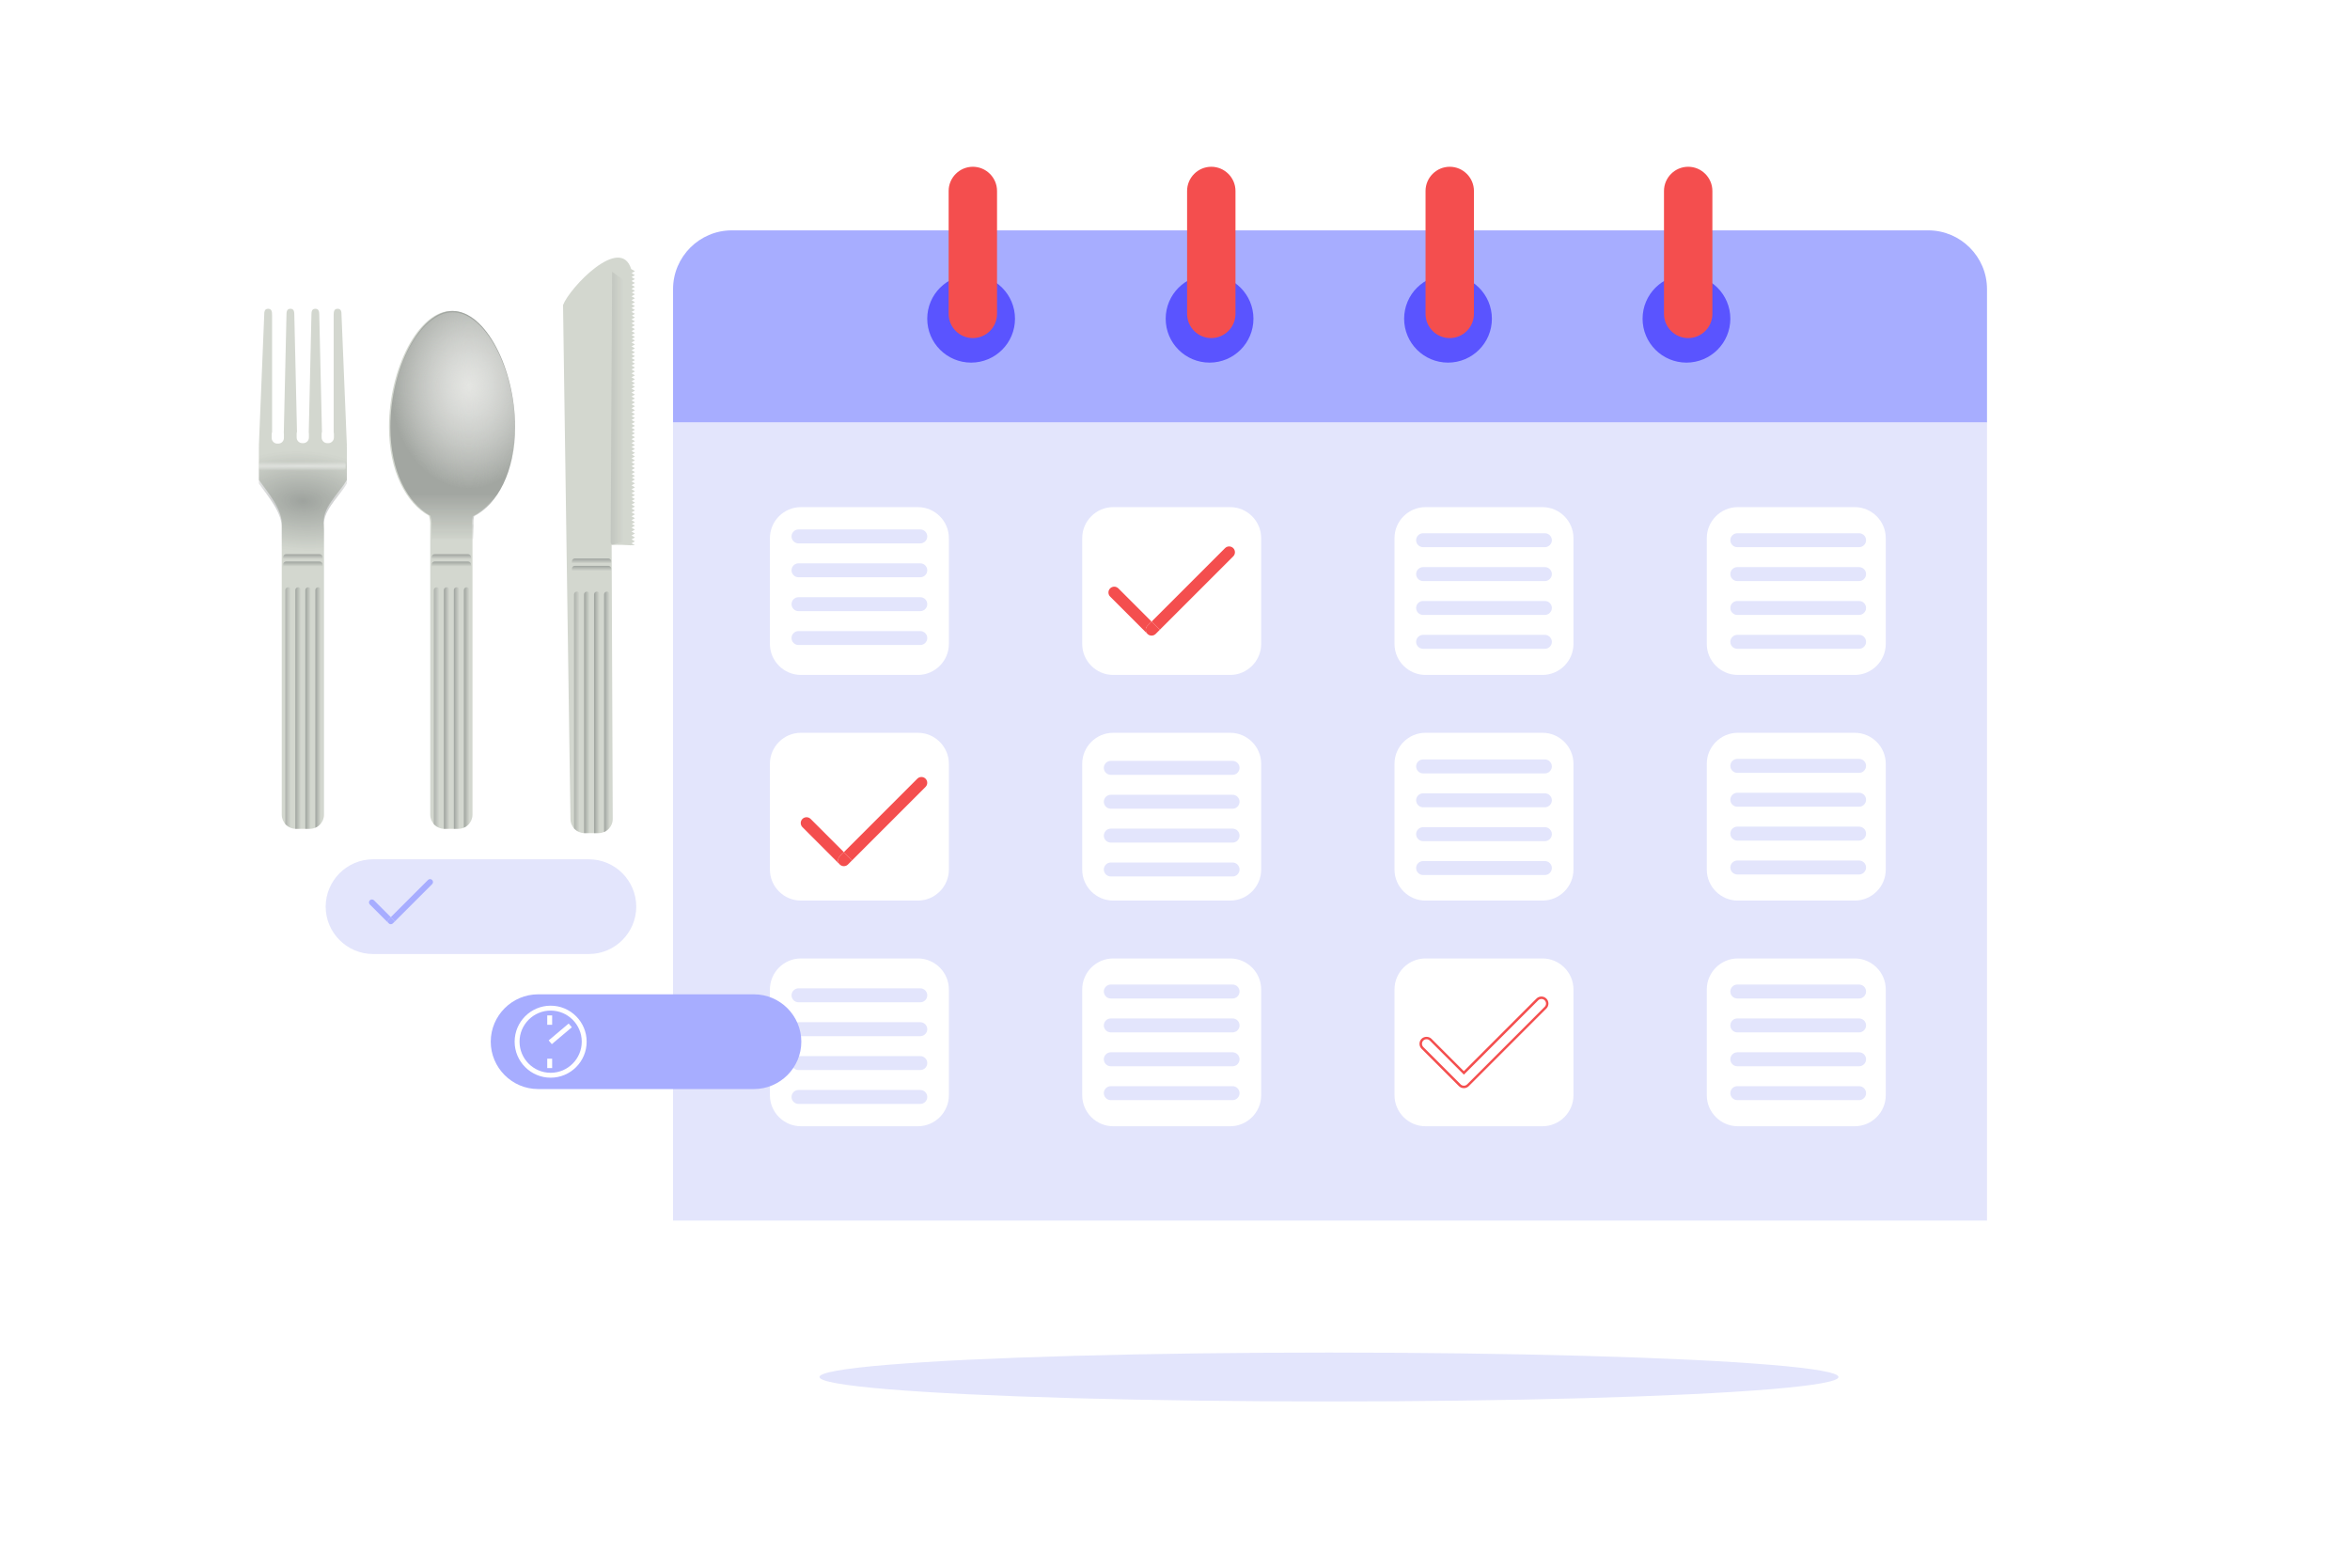 <?xml version="1.0" encoding="UTF-8" standalone="no"?>
<!-- Generator: Adobe Illustrator 23.0.3, SVG Export Plug-In . SVG Version: 6.00 Build 0)  -->

<svg
   version="1.1"
   x="0px"
   y="0px"
   viewBox="0 0 1799.6 1200.87"
   style="enable-background:new 0 0 1799.6 1200.87;"
   xml:space="preserve"
   id="svg17247"
   sodipodi:docname="logo.svg"
   inkscape:version="1.1.2 (0a00cf5339, 2022-02-04)"
   xmlns:inkscape="http://www.inkscape.org/namespaces/inkscape"
   xmlns:sodipodi="http://sodipodi.sourceforge.net/DTD/sodipodi-0.dtd"
   xmlns:xlink="http://www.w3.org/1999/xlink"
   xmlns="http://www.w3.org/2000/svg"
   xmlns:svg="http://www.w3.org/2000/svg"><defs
   id="defs17251"><linearGradient
     id="linearGradient14304"
     y2="390.36"
     gradientUnits="userSpaceOnUse"
     x2="588.95"
     gradientTransform="matrix(-0.702,0,0,1,2308.883,84.077)"
     y1="390.36"
     x1="631.84"
     inkscape:collect="always"><stop
       id="stop14300"
       style="stop-color:#a2a6a1"
       offset="0" /><stop
       id="stop14302"
       style="stop-color:#a2a6a1;stop-opacity:0"
       offset="1" /></linearGradient><linearGradient
     id="linearGradient14278"
     y2="439.86"
     xlink:href="#linearGradient4570"
     gradientUnits="userSpaceOnUse"
     x2="216"
     gradientTransform="matrix(1.856,0,0,1.856,1446.693,-115.433)"
     y1="435.99"
     x1="216"
     inkscape:collect="always" /><linearGradient
     id="linearGradient4570"
     inkscape:collect="always"><stop
       id="stop4572"
       style="stop-color:#2e3436"
       offset="0" /><stop
       id="stop4574"
       style="stop-color:#2e3436;stop-opacity:0"
       offset="1" /></linearGradient><linearGradient
     id="linearGradient14281"
     y2="439.86"
     xlink:href="#linearGradient4570"
     gradientUnits="userSpaceOnUse"
     x2="216"
     gradientTransform="matrix(1.856,0,0,1.856,1446.693,-125.643)"
     y1="435.99"
     x1="216"
     inkscape:collect="always" /><linearGradient
     id="linearGradient14284"
     y2="551.36"
     xlink:href="#linearGradient4606"
     gradientUnits="userSpaceOnUse"
     x2="223.59"
     gradientTransform="matrix(1.856,0,0,1.856,1446.693,-125.643)"
     y1="551.36"
     x1="219.34"
     inkscape:collect="always" /><linearGradient
     id="linearGradient4606"
     inkscape:collect="always"><stop
       id="stop4608"
       style="stop-color:#9ea39e"
       offset="0" /><stop
       id="stop4610"
       style="stop-color:#9ea39e;stop-opacity:0"
       offset="1" /></linearGradient><linearGradient
     id="linearGradient14287"
     y2="551.36"
     xlink:href="#linearGradient4606"
     gradientUnits="userSpaceOnUse"
     x2="216.09"
     gradientTransform="matrix(1.856,0,0,1.856,1446.693,-125.643)"
     y1="551.36"
     x1="211.84"
     inkscape:collect="always" /><linearGradient
     id="linearGradient14290"
     y2="551.03"
     xlink:href="#linearGradient4582"
     gradientUnits="userSpaceOnUse"
     x2="208.59"
     gradientTransform="matrix(1.856,0,0,1.856,1446.693,-125.643)"
     y1="551.03"
     x1="204.34"
     inkscape:collect="always" /><linearGradient
     id="linearGradient4582"
     inkscape:collect="always"><stop
       id="stop4584"
       style="stop-color:#acb0ab"
       offset="0" /><stop
       id="stop4586"
       style="stop-color:#acb0ab;stop-opacity:0"
       offset="1" /></linearGradient><linearGradient
     id="linearGradient14293"
     y2="550.94"
     xlink:href="#linearGradient4606"
     gradientUnits="userSpaceOnUse"
     x2="231.09"
     gradientTransform="matrix(1.856,0,0,1.856,1446.693,-125.643)"
     y1="550.94"
     x1="226.88"
     inkscape:collect="always" /><linearGradient
     id="linearGradient4789"
     y2="550.94"
     xlink:href="#linearGradient4606"
     gradientUnits="userSpaceOnUse"
     x2="231.09"
     gradientTransform="matrix(1.856,0,0,1.856,-37.22,-215.72)"
     y1="550.94"
     x1="226.88"
     inkscape:collect="always" /><linearGradient
     id="linearGradient4786"
     y2="551.03"
     xlink:href="#linearGradient4582"
     gradientUnits="userSpaceOnUse"
     x2="208.59"
     gradientTransform="matrix(1.856,0,0,1.856,-37.22,-215.72)"
     y1="551.03"
     x1="204.34"
     inkscape:collect="always" /><linearGradient
     id="linearGradient4783"
     y2="551.36"
     xlink:href="#linearGradient4606"
     gradientUnits="userSpaceOnUse"
     x2="216.09"
     gradientTransform="matrix(1.856,0,0,1.856,-37.22,-215.72)"
     y1="551.36"
     x1="211.84"
     inkscape:collect="always" /><linearGradient
     id="linearGradient4780"
     y2="551.36"
     xlink:href="#linearGradient4606"
     gradientUnits="userSpaceOnUse"
     x2="223.59"
     gradientTransform="matrix(1.856,0,0,1.856,-37.22,-215.72)"
     y1="551.36"
     x1="219.34"
     inkscape:collect="always" /><linearGradient
     id="linearGradient4777"
     y2="439.86"
     xlink:href="#linearGradient4570"
     gradientUnits="userSpaceOnUse"
     x2="216"
     gradientTransform="matrix(1.856,0,0,1.856,-37.22,-215.72)"
     y1="435.99"
     x1="216"
     inkscape:collect="always" /><linearGradient
     id="linearGradient4774"
     y2="439.86"
     xlink:href="#linearGradient4570"
     gradientUnits="userSpaceOnUse"
     x2="216"
     gradientTransform="matrix(1.856,0,0,1.856,-37.22,-205.51)"
     y1="435.99"
     x1="216"
     inkscape:collect="always" /><linearGradient
     id="linearGradient4807"
     y2="427.38"
     gradientUnits="userSpaceOnUse"
     x2="329.88"
     gradientTransform="matrix(1.856,0,0,1.856,-243.99,-215.72)"
     y1="390.72"
     x1="329.88"
     inkscape:collect="always"><stop
       id="stop4803"
       style="stop-color:#a2a6a1"
       offset="0" /><stop
       id="stop4805"
       style="stop-color:#a2a6a1;stop-opacity:0"
       offset="1" /></linearGradient><radialGradient
     id="radialGradient4822"
     xlink:href="#linearGradient4816"
     gradientUnits="userSpaceOnUse"
     cy="352.88"
     cx="439.7"
     gradientTransform="matrix(2.333,0,0,3.062,-634.96,-721.17)"
     r="46.781"
     inkscape:collect="always" /><linearGradient
     id="linearGradient4816"
     inkscape:collect="always"><stop
       id="stop4818"
       style="stop-color:#e4e5e2"
       offset="0" /><stop
       id="stop4820"
       style="stop-color:#e4e5e2;stop-opacity:0"
       offset="1" /></linearGradient><radialGradient
     id="radialGradient26082"
     xlink:href="#linearGradient4816"
     gradientUnits="userSpaceOnUse"
     cy="352.88"
     cx="439.7"
     gradientTransform="matrix(2.333,0,0,3.062,-634.96,-721.17)"
     r="46.781"
     inkscape:collect="always" /><linearGradient
     id="linearGradient4612"
     y2="550.94"
     xlink:href="#linearGradient4606"
     gradientUnits="userSpaceOnUse"
     x2="231.09"
     gradientTransform="matrix(1.856,0,0,1.856,-243.99,-215.72)"
     y1="550.94"
     x1="226.88"
     inkscape:collect="always" /><linearGradient
     id="linearGradient4588"
     y2="551.03"
     xlink:href="#linearGradient4582"
     gradientUnits="userSpaceOnUse"
     x2="208.59"
     gradientTransform="matrix(1.856,0,0,1.856,-243.99,-215.72)"
     y1="551.03"
     x1="204.34"
     inkscape:collect="always" /><linearGradient
     id="linearGradient4596"
     y2="551.36"
     xlink:href="#linearGradient4606"
     gradientUnits="userSpaceOnUse"
     x2="216.09"
     gradientTransform="matrix(1.856,0,0,1.856,-243.99,-215.72)"
     y1="551.36"
     x1="211.84"
     inkscape:collect="always" /><linearGradient
     id="linearGradient4604"
     y2="551.36"
     xlink:href="#linearGradient4606"
     gradientUnits="userSpaceOnUse"
     x2="223.59"
     gradientTransform="matrix(1.856,0,0,1.856,-243.99,-215.72)"
     y1="551.36"
     x1="219.34"
     inkscape:collect="always" /><radialGradient
     id="radialGradient4614"
     gradientUnits="userSpaceOnUse"
     cy="394.23"
     cx="217.49"
     gradientTransform="matrix(3.925,0.199,-0.107,2.115,-651.58,-357.45)"
     r="33"
     inkscape:collect="always"><stop
       id="stop4560"
       style="stop-color:#2e3436"
       offset="0" /><stop
       id="stop4562"
       style="stop-color:#2e3436;stop-opacity:0"
       offset="1" /></radialGradient><linearGradient
     id="linearGradient4576"
     y2="439.86"
     xlink:href="#linearGradient4570"
     gradientUnits="userSpaceOnUse"
     x2="216"
     gradientTransform="matrix(1.856,0,0,1.856,-243.99,-215.72)"
     y1="435.99"
     x1="216"
     inkscape:collect="always" /><linearGradient
     id="linearGradient4580"
     y2="439.86"
     xlink:href="#linearGradient4570"
     gradientUnits="userSpaceOnUse"
     x2="216"
     gradientTransform="matrix(1.856,0,0,1.856,-243.99,-205.51)"
     y1="435.99"
     x1="216"
     inkscape:collect="always" /><radialGradient
     id="radialGradient4624"
     gradientUnits="userSpaceOnUse"
     cy="371.36"
     cx="216.75"
     gradientTransform="matrix(3.655,2.2529e-8,0,0.124,-575.44,322.35)"
     r="28.25"
     inkscape:collect="always"><stop
       id="stop4620"
       style="stop-color:#ffffff"
       offset="0" /><stop
       id="stop4622"
       style="stop-color:#ffffff;stop-opacity:0"
       offset="1" /></radialGradient><filter
     id="filter4662"
     height="1.643"
     width="1.08"
     y="-0.321"
     x="-0.04"
     inkscape:collect="always"><feGaussianBlur
       id="feGaussianBlur4664"
       stdDeviation="0.937"
       inkscape:collect="always" /></filter><radialGradient
     inkscape:collect="always"
     xlink:href="#linearGradient4816"
     id="radialGradient26171"
     gradientUnits="userSpaceOnUse"
     gradientTransform="matrix(2.333,0,0,3.062,-634.96,-721.17)"
     cx="439.7"
     cy="352.88"
     r="46.781" /></defs><sodipodi:namedview
   id="namedview17249"
   pagecolor="#ffffff"
   bordercolor="#666666"
   borderopacity="1.0"
   inkscape:pageshadow="2"
   inkscape:pageopacity="0.0"
   inkscape:pagecheckerboard="0"
   showgrid="false"
   inkscape:zoom="0.71238054"
   inkscape:cx="899.09812"
   inkscape:cy="473.06177"
   inkscape:window-width="2164"
   inkscape:window-height="1355"
   inkscape:window-x="388"
   inkscape:window-y="289"
   inkscape:window-maximized="0"
   inkscape:current-layer="svg17247" />
<style
   type="text/css"
   id="style17010">
	.st0{fill:#E3E5FC;}
	.st1{fill:#A7ADFF;}
	.st2{fill:#FFFFFF;}
	.st3{fill:#5A54FF;}
	.st4{fill:#F44E4E;}
	.st5{fill:#EAC2AB;}
	.st6{fill:#D4A79A;}
	.st7{fill:#FDC510;}
	.st8{fill:#4B369D;}
</style>
<g
   id="UI">
	<g
   id="Calendar">
		<ellipse
   class="st0"
   cx="1017.72"
   cy="1054.44"
   rx="390.17"
   ry="18.72"
   id="ellipse17012" />
		<g
   id="g17018">
			<path
   class="st1"
   d="m 1521.62,221.36 c 0,-24.73 -20.23,-44.96 -44.96,-44.96 H 560.38 c -24.73,0 -44.96,20.23 -44.96,44.96 V 323.6 H 1521.63 V 221.36 Z"
   id="path17014" />
			<rect
   x="515.41"
   y="323.6"
   class="st0"
   width="1006.21"
   height="611.04"
   id="rect17016" />
		</g>
		<path
   class="st2"
   d="m 702.91,516.82 h -89.59 c -13.05,0 -23.73,-10.68 -23.73,-23.73 v -81.03 c 0,-13.05 10.68,-23.73 23.73,-23.73 h 89.59 c 13.05,0 23.73,10.68 23.73,23.73 v 81.03 c 0,13.05 -10.68,23.73 -23.73,23.73 z"
   id="path17020" />
		<path
   class="st2"
   d="m 942.06,516.82 h -89.59 c -13.05,0 -23.73,-10.68 -23.73,-23.73 v -81.03 c 0,-13.05 10.68,-23.73 23.73,-23.73 h 89.59 c 13.05,0 23.73,10.68 23.73,23.73 v 81.03 c 0,13.05 -10.68,23.73 -23.73,23.73 z"
   id="path17022" />
		<path
   class="st2"
   d="m 1181.21,516.82 h -89.59 c -13.05,0 -23.73,-10.68 -23.73,-23.73 v -81.03 c 0,-13.05 10.68,-23.73 23.73,-23.73 h 89.59 c 13.05,0 23.73,10.68 23.73,23.73 v 81.03 c 0,13.05 -10.68,23.73 -23.73,23.73 z"
   id="path17024" />
		<path
   class="st2"
   d="m 1420.36,516.82 h -89.59 c -13.05,0 -23.73,-10.68 -23.73,-23.73 v -81.03 c 0,-13.05 10.68,-23.73 23.73,-23.73 h 89.59 c 13.05,0 23.73,10.68 23.73,23.73 v 81.03 c 0,13.05 -10.68,23.73 -23.73,23.73 z"
   id="path17026" />
		<path
   class="st2"
   d="m 702.91,689.62 h -89.59 c -13.05,0 -23.73,-10.68 -23.73,-23.73 v -81.03 c 0,-13.05 10.68,-23.73 23.73,-23.73 h 89.59 c 13.05,0 23.73,10.68 23.73,23.73 v 81.03 c 0,13.05 -10.68,23.73 -23.73,23.73 z"
   id="path17028" />
		<path
   class="st2"
   d="m 942.06,689.62 h -89.59 c -13.05,0 -23.73,-10.68 -23.73,-23.73 v -81.03 c 0,-13.05 10.68,-23.73 23.73,-23.73 h 89.59 c 13.05,0 23.73,10.68 23.73,23.73 v 81.03 c 0,13.05 -10.68,23.73 -23.73,23.73 z"
   id="path17030" />
		<path
   class="st2"
   d="m 1181.21,689.62 h -89.59 c -13.05,0 -23.73,-10.68 -23.73,-23.73 v -81.03 c 0,-13.05 10.68,-23.73 23.73,-23.73 h 89.59 c 13.05,0 23.73,10.68 23.73,23.73 v 81.03 c 0,13.05 -10.68,23.73 -23.73,23.73 z"
   id="path17032" />
		<path
   class="st2"
   d="m 1420.36,689.62 h -89.59 c -13.05,0 -23.73,-10.68 -23.73,-23.73 v -81.03 c 0,-13.05 10.68,-23.73 23.73,-23.73 h 89.59 c 13.05,0 23.73,10.68 23.73,23.73 v 81.03 c 0,13.05 -10.68,23.73 -23.73,23.73 z"
   id="path17034" />
		<path
   class="st2"
   d="m 702.91,862.42 h -89.59 c -13.05,0 -23.73,-10.68 -23.73,-23.73 v -81.03 c 0,-13.05 10.68,-23.73 23.73,-23.73 h 89.59 c 13.05,0 23.73,10.68 23.73,23.73 v 81.03 c 0,13.05 -10.68,23.73 -23.73,23.73 z"
   id="path17036" />
		<path
   class="st2"
   d="m 942.06,862.42 h -89.59 c -13.05,0 -23.73,-10.68 -23.73,-23.73 v -81.03 c 0,-13.05 10.68,-23.73 23.73,-23.73 h 89.59 c 13.05,0 23.73,10.68 23.73,23.73 v 81.03 c 0,13.05 -10.68,23.73 -23.73,23.73 z"
   id="path17038" />
		<path
   class="st2"
   d="m 1181.21,862.42 h -89.59 c -13.05,0 -23.73,-10.68 -23.73,-23.73 v -81.03 c 0,-13.05 10.68,-23.73 23.73,-23.73 h 89.59 c 13.05,0 23.73,10.68 23.73,23.73 v 81.03 c 0,13.05 -10.68,23.73 -23.73,23.73 z"
   id="path17040" />
		<path
   class="st2"
   d="m 1420.36,862.42 h -89.59 c -13.05,0 -23.73,-10.68 -23.73,-23.73 v -81.03 c 0,-13.05 10.68,-23.73 23.73,-23.73 h 89.59 c 13.05,0 23.73,10.68 23.73,23.73 v 81.03 c 0,13.05 -10.68,23.73 -23.73,23.73 z"
   id="path17042" />
		<g
   id="g17068">
			<g
   id="g17048">
				<circle
   class="st3"
   cx="743.67"
   cy="244.07"
   r="33.6"
   id="circle17044" />
				<path
   class="st4"
   d="m 744.99,258.89 v 0 c -10.19,0 -18.53,-8.34 -18.53,-18.53 v -94.13 c 0,-10.19 8.34,-18.53 18.53,-18.53 v 0 c 10.19,0 18.53,8.34 18.53,18.53 v 94.13 c 0,10.19 -8.34,18.53 -18.53,18.53 z"
   id="path17046" />
			</g>
			<g
   id="g17054">
				<circle
   class="st3"
   cx="926.27"
   cy="244.07"
   r="33.6"
   id="circle17050" />
				<path
   class="st4"
   d="m 927.59,258.89 v 0 c -10.19,0 -18.53,-8.34 -18.53,-18.53 v -94.13 c 0,-10.19 8.34,-18.53 18.53,-18.53 v 0 c 10.19,0 18.53,8.34 18.53,18.53 v 94.13 c 0,10.19 -8.34,18.53 -18.53,18.53 z"
   id="path17052" />
			</g>
			<g
   id="g17060">
				<circle
   class="st3"
   cx="1108.87"
   cy="244.07"
   r="33.6"
   id="circle17056" />
				<path
   class="st4"
   d="m 1110.19,258.89 v 0 c -10.19,0 -18.53,-8.34 -18.53,-18.53 v -94.13 c 0,-10.19 8.34,-18.53 18.53,-18.53 v 0 c 10.19,0 18.53,8.34 18.53,18.53 v 94.13 c 0,10.19 -8.34,18.53 -18.53,18.53 z"
   id="path17058" />
			</g>
			<g
   id="g17066">
				<circle
   class="st3"
   cx="1291.47"
   cy="244.07"
   r="33.6"
   id="circle17062" />
				<path
   class="st4"
   d="m 1292.79,258.89 v 0 c -10.19,0 -18.53,-8.34 -18.53,-18.53 v -94.13 c 0,-10.19 8.34,-18.53 18.53,-18.53 v 0 c 10.19,0 18.53,8.34 18.53,18.53 v 94.13 c 0,10.19 -8.34,18.53 -18.53,18.53 z"
   id="path17064" />
			</g>
		</g>
		<g
   id="g17078">
			<polygon
   class="st4"
   points="643.09,661.97 643.08,661.96 643.08,661.97 "
   id="polygon17070" />
			<path
   class="st4"
   d="m 708.77,596.28 c -1.73,-1.73 -4.56,-1.73 -6.29,0 l -56.25,56.25 6.29,6.29 56.25,-56.25 c 1.73,-1.73 1.73,-4.56 0,-6.29 z"
   id="path17072" />
			<path
   class="st4"
   d="m 643.08,655.68 3.14,-3.15 -25.44,-25.44 c -1.73,-1.73 -4.56,-1.73 -6.29,0 -1.73,1.73 -1.73,4.56 0,6.29 l 28.59,28.59 c -1.72,-1.73 -1.72,-4.56 0,-6.29 z"
   id="path17074" />
			<path
   class="st4"
   d="m 643.08,655.68 c -1.73,1.73 -1.73,4.56 0,6.29 v 0 c 1.73,1.73 4.56,1.73 6.29,0 l 3.14,-3.14 -6.29,-6.29 z"
   id="path17076" />
		</g>
		<g
   id="g17082">
			<path
   class="st4"
   d="m 1121.01,833.25 c -1.38,0 -2.76,-0.52 -3.81,-1.57 l -28.59,-28.59 c -1.01,-1.01 -1.57,-2.36 -1.57,-3.81 0,-1.45 0.56,-2.79 1.57,-3.81 2.02,-2.03 5.59,-2.03 7.61,0 l 24.78,24.78 55.59,-55.59 c 2.1,-2.09 5.51,-2.1 7.61,0 v 0 c 2.1,2.1 2.1,5.51 0,7.61 l -59.4,59.4 c -1.03,1.06 -2.41,1.58 -3.79,1.58 z m -28.58,-37.47 c -0.94,0 -1.82,0.36 -2.48,1.02 -0.66,0.66 -1.02,1.54 -1.02,2.48 0,0.94 0.37,1.82 1.02,2.48 l 28.59,28.59 c 1.37,1.37 3.6,1.36 4.97,0 l 59.4,-59.4 c 1.36,-1.37 1.36,-3.6 0,-4.96 -1.37,-1.37 -3.6,-1.36 -4.97,0 l -56.92,56.91 -26.1,-26.1 c -0.67,-0.65 -1.55,-1.02 -2.49,-1.02 z"
   id="path17080" />
		</g>
		<g
   id="g17092">
			<polygon
   class="st4"
   points=""
   id="polygon17084" />
			<path
   class="st4"
   d="m 944.41,419.73 c -1.73,-1.73 -4.56,-1.73 -6.29,0 l -56.25,56.25 6.29,6.29 56.25,-56.25 c 1.72,-1.73 1.72,-4.56 0,-6.29 z"
   id="path17086" />
			<path
   class="st4"
   d="m 878.72,479.13 3.14,-3.15 -25.44,-25.44 c -1.73,-1.73 -4.56,-1.73 -6.29,0 -1.73,1.73 -1.73,4.56 0,6.29 l 28.59,28.59 c -1.73,-1.73 -1.73,-4.56 0,-6.29 z"
   id="path17088" />
			<path
   class="st4"
   d="m 878.72,479.13 c -1.73,1.73 -1.73,4.56 0,6.29 v 0 c 1.73,1.73 4.56,1.73 6.29,0 l 3.14,-3.14 -6.29,-6.29 z"
   id="path17090" />
		</g>
		<g
   id="g17102">
			<path
   class="st0"
   d="m 943.9,593.33 h -93.26 c -2.94,0 -5.34,-2.4 -5.34,-5.34 v 0 c 0,-2.94 2.4,-5.34 5.34,-5.34 h 93.26 c 2.94,0 5.34,2.4 5.34,5.34 v 0 c 0,2.94 -2.4,5.34 -5.34,5.34 z"
   id="path17094" />
			<path
   class="st0"
   d="m 943.9,619.27 h -93.26 c -2.94,0 -5.34,-2.4 -5.34,-5.34 v 0 c 0,-2.94 2.4,-5.34 5.34,-5.34 h 93.26 c 2.94,0 5.34,2.4 5.34,5.34 v 0 c 0,2.94 -2.4,5.34 -5.34,5.34 z"
   id="path17096" />
			<path
   class="st0"
   d="m 943.9,645.21 h -93.26 c -2.94,0 -5.34,-2.4 -5.34,-5.34 v 0 c 0,-2.94 2.4,-5.34 5.34,-5.34 h 93.26 c 2.94,0 5.34,2.4 5.34,5.34 v 0 c 0,2.94 -2.4,5.34 -5.34,5.34 z"
   id="path17098" />
			<path
   class="st0"
   d="m 943.9,671.15 h -93.26 c -2.94,0 -5.34,-2.4 -5.34,-5.34 v 0 c 0,-2.94 2.4,-5.34 5.34,-5.34 h 93.26 c 2.94,0 5.34,2.4 5.34,5.34 v 0 c 0,2.94 -2.4,5.34 -5.34,5.34 z"
   id="path17100" />
		</g>
		<g
   id="g17112">
			<path
   class="st0"
   d="m 704.75,767.5 h -93.26 c -2.94,0 -5.34,-2.4 -5.34,-5.34 v 0 c 0,-2.94 2.4,-5.34 5.34,-5.34 h 93.26 c 2.94,0 5.34,2.4 5.34,5.34 v 0 c 0,2.94 -2.41,5.34 -5.34,5.34 z"
   id="path17104" />
			<path
   class="st0"
   d="m 704.75,793.44 h -93.26 c -2.94,0 -5.34,-2.4 -5.34,-5.34 v 0 c 0,-2.94 2.4,-5.34 5.34,-5.34 h 93.26 c 2.94,0 5.34,2.4 5.34,5.34 v 0 c 0,2.94 -2.41,5.34 -5.34,5.34 z"
   id="path17106" />
			<path
   class="st0"
   d="m 704.75,819.38 h -93.26 c -2.94,0 -5.34,-2.4 -5.34,-5.34 v 0 c 0,-2.94 2.4,-5.34 5.34,-5.34 h 93.26 c 2.94,0 5.34,2.4 5.34,5.34 v 0 c 0,2.94 -2.41,5.34 -5.34,5.34 z"
   id="path17108" />
			<path
   class="st0"
   d="m 704.75,845.33 h -93.26 c -2.94,0 -5.34,-2.4 -5.34,-5.34 v 0 c 0,-2.94 2.4,-5.34 5.34,-5.34 h 93.26 c 2.94,0 5.34,2.4 5.34,5.34 v 0 c 0,2.93 -2.41,5.34 -5.34,5.34 z"
   id="path17110" />
		</g>
		<g
   id="g17122">
			<path
   class="st0"
   d="m 1423.67,419 h -93.26 c -2.94,0 -5.34,-2.4 -5.34,-5.34 v 0 c 0,-2.94 2.4,-5.34 5.34,-5.34 h 93.26 c 2.94,0 5.34,2.4 5.34,5.34 v 0 c -0.01,2.94 -2.41,5.34 -5.34,5.34 z"
   id="path17114" />
			<path
   class="st0"
   d="m 1423.67,444.94 h -93.26 c -2.94,0 -5.34,-2.4 -5.34,-5.34 v 0 c 0,-2.94 2.4,-5.34 5.34,-5.34 h 93.26 c 2.94,0 5.34,2.4 5.34,5.34 v 0 c -0.01,2.94 -2.41,5.34 -5.34,5.34 z"
   id="path17116" />
			<path
   class="st0"
   d="m 1423.67,470.88 h -93.26 c -2.94,0 -5.34,-2.4 -5.34,-5.34 v 0 c 0,-2.94 2.4,-5.34 5.34,-5.34 h 93.26 c 2.94,0 5.34,2.4 5.34,5.34 v 0 c -0.01,2.94 -2.41,5.34 -5.34,5.34 z"
   id="path17118" />
			<path
   class="st0"
   d="m 1423.67,496.82 h -93.26 c -2.94,0 -5.34,-2.4 -5.34,-5.34 v 0 c 0,-2.94 2.4,-5.34 5.34,-5.34 h 93.26 c 2.94,0 5.34,2.4 5.34,5.34 v 0 c -0.01,2.94 -2.41,5.34 -5.34,5.34 z"
   id="path17120" />
		</g>
		<g
   id="g17132">
			<path
   class="st0"
   d="m 1183.05,419 h -93.26 c -2.94,0 -5.34,-2.4 -5.34,-5.34 v 0 c 0,-2.94 2.4,-5.34 5.34,-5.34 h 93.26 c 2.94,0 5.34,2.4 5.34,5.34 v 0 c 0,2.94 -2.4,5.34 -5.34,5.34 z"
   id="path17124" />
			<path
   class="st0"
   d="m 1183.05,444.94 h -93.26 c -2.94,0 -5.34,-2.4 -5.34,-5.34 v 0 c 0,-2.94 2.4,-5.34 5.34,-5.34 h 93.26 c 2.94,0 5.34,2.4 5.34,5.34 v 0 c 0,2.94 -2.4,5.34 -5.34,5.34 z"
   id="path17126" />
			<path
   class="st0"
   d="m 1183.05,470.88 h -93.26 c -2.94,0 -5.34,-2.4 -5.34,-5.34 v 0 c 0,-2.94 2.4,-5.34 5.34,-5.34 h 93.26 c 2.94,0 5.34,2.4 5.34,5.34 v 0 c 0,2.94 -2.4,5.34 -5.34,5.34 z"
   id="path17128" />
			<path
   class="st0"
   d="m 1183.05,496.82 h -93.26 c -2.94,0 -5.34,-2.4 -5.34,-5.34 v 0 c 0,-2.94 2.4,-5.34 5.34,-5.34 h 93.26 c 2.94,0 5.34,2.4 5.34,5.34 v 0 c 0,2.94 -2.4,5.34 -5.34,5.34 z"
   id="path17130" />
		</g>
		<g
   id="g17142">
			<path
   class="st0"
   d="m 1183.05,592.22 h -93.26 c -2.94,0 -5.34,-2.4 -5.34,-5.34 v 0 c 0,-2.94 2.4,-5.34 5.34,-5.34 h 93.26 c 2.94,0 5.34,2.4 5.34,5.34 v 0 c 0,2.94 -2.4,5.34 -5.34,5.34 z"
   id="path17134" />
			<path
   class="st0"
   d="m 1183.05,618.16 h -93.26 c -2.94,0 -5.34,-2.4 -5.34,-5.34 v 0 c 0,-2.94 2.4,-5.34 5.34,-5.34 h 93.26 c 2.94,0 5.34,2.4 5.34,5.34 v 0 c 0,2.94 -2.4,5.34 -5.34,5.34 z"
   id="path17136" />
			<path
   class="st0"
   d="m 1183.05,644.1 h -93.26 c -2.94,0 -5.34,-2.4 -5.34,-5.34 v 0 c 0,-2.94 2.4,-5.34 5.34,-5.34 h 93.26 c 2.94,0 5.34,2.4 5.34,5.34 v 0 c 0,2.94 -2.4,5.34 -5.34,5.34 z"
   id="path17138" />
			<path
   class="st0"
   d="m 1183.05,670.04 h -93.26 c -2.94,0 -5.34,-2.4 -5.34,-5.34 v 0 c 0,-2.94 2.4,-5.34 5.34,-5.34 h 93.26 c 2.94,0 5.34,2.4 5.34,5.34 v 0 c 0,2.94 -2.4,5.34 -5.34,5.34 z"
   id="path17140" />
		</g>
		<g
   id="g17152">
			<path
   class="st0"
   d="m 1423.67,591.8 h -93.26 c -2.94,0 -5.34,-2.4 -5.34,-5.34 v 0 c 0,-2.94 2.4,-5.34 5.34,-5.34 h 93.26 c 2.94,0 5.34,2.4 5.34,5.34 v 0 c -0.01,2.94 -2.41,5.34 -5.34,5.34 z"
   id="path17144" />
			<path
   class="st0"
   d="m 1423.67,617.74 h -93.26 c -2.94,0 -5.34,-2.4 -5.34,-5.34 v 0 c 0,-2.94 2.4,-5.34 5.34,-5.34 h 93.26 c 2.94,0 5.34,2.4 5.34,5.34 v 0 c -0.01,2.94 -2.41,5.34 -5.34,5.34 z"
   id="path17146" />
			<path
   class="st0"
   d="m 1423.67,643.68 h -93.26 c -2.94,0 -5.34,-2.4 -5.34,-5.34 v 0 c 0,-2.94 2.4,-5.34 5.34,-5.34 h 93.26 c 2.94,0 5.34,2.4 5.34,5.34 v 0 c -0.01,2.94 -2.41,5.34 -5.34,5.34 z"
   id="path17148" />
			<path
   class="st0"
   d="m 1423.67,669.62 h -93.26 c -2.94,0 -5.34,-2.4 -5.34,-5.34 v 0 c 0,-2.94 2.4,-5.34 5.34,-5.34 h 93.26 c 2.94,0 5.34,2.4 5.34,5.34 v 0 c -0.01,2.94 -2.41,5.34 -5.34,5.34 z"
   id="path17150" />
		</g>
		<g
   id="g17162">
			<path
   class="st0"
   d="m 1423.67,764.6 h -93.26 c -2.94,0 -5.34,-2.4 -5.34,-5.34 v 0 c 0,-2.94 2.4,-5.34 5.34,-5.34 h 93.26 c 2.94,0 5.34,2.4 5.34,5.34 v 0 c -0.01,2.94 -2.41,5.34 -5.34,5.34 z"
   id="path17154" />
			<path
   class="st0"
   d="m 1423.67,790.54 h -93.26 c -2.94,0 -5.34,-2.4 -5.34,-5.34 v 0 c 0,-2.94 2.4,-5.34 5.34,-5.34 h 93.26 c 2.94,0 5.34,2.4 5.34,5.34 v 0 c -0.01,2.94 -2.41,5.34 -5.34,5.34 z"
   id="path17156" />
			<path
   class="st0"
   d="m 1423.67,816.48 h -93.26 c -2.94,0 -5.34,-2.4 -5.34,-5.34 v 0 c 0,-2.94 2.4,-5.34 5.34,-5.34 h 93.26 c 2.94,0 5.34,2.4 5.34,5.34 v 0 c -0.01,2.94 -2.41,5.34 -5.34,5.34 z"
   id="path17158" />
			<path
   class="st0"
   d="m 1423.67,842.42 h -93.26 c -2.94,0 -5.34,-2.4 -5.34,-5.34 v 0 c 0,-2.94 2.4,-5.34 5.34,-5.34 h 93.26 c 2.94,0 5.34,2.4 5.34,5.34 v 0 c -0.01,2.94 -2.41,5.34 -5.34,5.34 z"
   id="path17160" />
		</g>
		<g
   id="g17172">
			<path
   class="st0"
   d="m 943.9,764.6 h -93.26 c -2.94,0 -5.34,-2.4 -5.34,-5.34 v 0 c 0,-2.94 2.4,-5.34 5.34,-5.34 h 93.26 c 2.94,0 5.34,2.4 5.34,5.34 v 0 c 0,2.94 -2.4,5.34 -5.34,5.34 z"
   id="path17164" />
			<path
   class="st0"
   d="m 943.9,790.54 h -93.26 c -2.94,0 -5.34,-2.4 -5.34,-5.34 v 0 c 0,-2.94 2.4,-5.34 5.34,-5.34 h 93.26 c 2.94,0 5.34,2.4 5.34,5.34 v 0 c 0,2.94 -2.4,5.34 -5.34,5.34 z"
   id="path17166" />
			<path
   class="st0"
   d="m 943.9,816.48 h -93.26 c -2.94,0 -5.34,-2.4 -5.34,-5.34 v 0 c 0,-2.94 2.4,-5.34 5.34,-5.34 h 93.26 c 2.94,0 5.34,2.4 5.34,5.34 v 0 c 0,2.94 -2.4,5.34 -5.34,5.34 z"
   id="path17168" />
			<path
   class="st0"
   d="m 943.9,842.42 h -93.26 c -2.94,0 -5.34,-2.4 -5.34,-5.34 v 0 c 0,-2.94 2.4,-5.34 5.34,-5.34 h 93.26 c 2.94,0 5.34,2.4 5.34,5.34 v 0 c 0,2.94 -2.4,5.34 -5.34,5.34 z"
   id="path17170" />
		</g>
		<g
   id="g17182">
			<path
   class="st0"
   d="m 704.75,416.1 h -93.26 c -2.94,0 -5.34,-2.4 -5.34,-5.34 v 0 c 0,-2.94 2.4,-5.34 5.34,-5.34 h 93.26 c 2.94,0 5.34,2.4 5.34,5.34 v 0 c 0,2.94 -2.41,5.34 -5.34,5.34 z"
   id="path17174" />
			<path
   class="st0"
   d="m 704.75,442.04 h -93.26 c -2.94,0 -5.34,-2.4 -5.34,-5.34 v 0 c 0,-2.94 2.4,-5.34 5.34,-5.34 h 93.26 c 2.94,0 5.34,2.4 5.34,5.34 v 0 c 0,2.94 -2.41,5.34 -5.34,5.34 z"
   id="path17176" />
			<path
   class="st0"
   d="m 704.75,467.98 h -93.26 c -2.94,0 -5.34,-2.4 -5.34,-5.34 v 0 c 0,-2.94 2.4,-5.34 5.34,-5.34 h 93.26 c 2.94,0 5.34,2.4 5.34,5.34 v 0 c 0,2.94 -2.41,5.34 -5.34,5.34 z"
   id="path17178" />
			<path
   class="st0"
   d="m 704.75,493.92 h -93.26 c -2.94,0 -5.34,-2.4 -5.34,-5.34 v 0 c 0,-2.94 2.4,-5.34 5.34,-5.34 h 93.26 c 2.94,0 5.34,2.4 5.34,5.34 v 0 c 0,2.94 -2.41,5.34 -5.34,5.34 z"
   id="path17180" />
		</g>
		
	</g>
	<g
   id="Button">
		<path
   class="st1"
   d="M 577.37,833.94 H 412.08 c -19.95,0 -36.27,-16.32 -36.27,-36.27 v 0 c 0,-19.95 16.32,-36.27 36.27,-36.27 h 165.29 c 19.95,0 36.27,16.32 36.27,36.27 v 0 c 0,19.95 -16.32,36.27 -36.27,36.27 z"
   id="path17195" />
		<g
   id="g17199">
			<path
   class="st2"
   d="m 421.68,825.24 c -15.2,0 -27.57,-12.37 -27.57,-27.57 0,-15.2 12.37,-27.57 27.57,-27.57 15.2,0 27.57,12.37 27.57,27.57 0,15.2 -12.37,27.57 -27.57,27.57 z m 0,-51.39 c -13.13,0 -23.82,10.69 -23.82,23.82 0,13.13 10.68,23.82 23.82,23.82 13.13,0 23.82,-10.69 23.82,-23.82 0,-13.13 -10.68,-23.82 -23.82,-23.82 z"
   id="path17197" />
		</g>
		<g
   id="g17203">
			<rect
   x="419.07"
   y="810.7"
   class="st2"
   width="3.75"
   height="7.18"
   id="rect17201" />
		</g>
		<g
   id="g17207">
			<rect
   x="419.07"
   y="777.55"
   class="st2"
   width="3.75"
   height="7.18"
   id="rect17205" />
		</g>
		<g
   id="g17211">
			
				<rect
   x="419.31"
   y="789.33"
   transform="matrix(0.764,-0.645,0.645,0.764,-409.313,464.105)"
   class="st2"
   width="20.05"
   height="3.75"
   id="rect17209" />
		</g>
	</g>
	<g
   id="Button_1_">
		<g
   id="g17216">
			<path
   class="st0"
   d="M 450.96,730.54 H 285.67 c -19.95,0 -36.27,-16.32 -36.27,-36.27 v 0 c 0,-19.95 16.32,-36.27 36.27,-36.27 h 165.29 c 19.95,0 36.27,16.32 36.27,36.27 v 0 c 0,19.94 -16.32,36.27 -36.27,36.27 z"
   id="path17214" />
		</g>
		<g
   id="g17226">
			<polygon
   class="st1"
   points=""
   id="polygon17218" />
			<path
   class="st1"
   d="m 330.93,673.83 c -0.88,-0.88 -2.31,-0.88 -3.18,0 l -28.47,28.47 3.18,3.18 28.47,-28.47 c 0.88,-0.87 0.88,-2.3 0,-3.18 z"
   id="path17220" />
			<path
   class="st1"
   d="m 297.69,703.89 1.59,-1.59 -12.88,-12.88 c -0.88,-0.88 -2.31,-0.88 -3.18,0 -0.88,0.88 -0.88,2.31 0,3.18 l 14.47,14.47 c -0.87,-0.87 -0.87,-2.3 0,-3.18 z"
   id="path17222" />
			<path
   class="st1"
   d="m 297.69,703.89 c -0.88,0.88 -0.88,2.31 0,3.18 v 0 c 0.88,0.88 2.31,0.88 3.18,0 l 1.59,-1.59 -3.18,-3.18 z"
   id="path17224" />
		</g>
	</g>
</g>

<g
   id="g26692"
   transform="matrix(0.55,0,0,0.55,-564.712,51.653)"><g
     id="g14246"
     transform="translate(1288.683,84.077)"><path
       id="rect3890"
       sodipodi:nodetypes="cccccccccccccccccsccccccccccsccccccccccsccccccccccc"
       style="fill:#d3d7cf"
       d="m 111.39,251.91 c -5.09,0 -5.46,4.13 -5.46,9.22 l -7.422,181.11 c 0,0.42 0.06,0.87 0.116,1.28 -0.058,0.5 -0.116,0.99 -0.116,1.5 v 45.19 c 12.642,17.87 33.382,41.12 31.852,64.05 v 401.95 c 0,10.91 8.75,19.73 19.66,19.73 h 19.49 c 10.91,0 19.67,-8.82 19.67,-19.73 V 554.26 c -3.9,-25.6 19.98,-43.58 31.85,-64.05 v -45.19 c 0,-0.51 -0.06,-1 -0.12,-1.5 0.06,-0.41 0.12,-0.86 0.12,-1.28 L 213.6,261.13 c 0,-5.09 -0.36,-9.22 -5.45,-9.22 -5.09,0 -5.51,4.13 -5.51,9.22 v 162.6 c 0.19,0.68 0.34,1.35 0.34,2.09 v 5.28 c 0,4.36 -3.52,7.89 -7.88,7.89 h -1.34 c -4.36,0 -7.89,-3.53 -7.89,-7.89 v -5.28 c 0,-0.89 0.19,-1.69 0.47,-2.49 l -3.72,-162.2 c 0,-5.09 -0.42,-9.22 -5.51,-9.22 -5.09,0 -5.45,4.13 -5.45,9.22 l -3.71,162.95 c 0.13,0.57 0.23,1.13 0.23,1.74 v 5.28 c 0,4.36 -3.53,7.89 -7.89,7.89 h -1.28 c -4.36,0 -7.89,-3.53 -7.89,-7.89 v -5.28 c 0,-0.94 0.17,-1.78 0.47,-2.61 l -3.72,-162.08 c 0,-5.09 -0.36,-9.22 -5.45,-9.22 -5.09,0 -5.51,4.13 -5.51,9.22 l -3.71,163.59 c 0.13,0.57 0.17,1.19 0.17,1.8 v 5.22 c 0,4.36 -3.47,7.89 -7.83,7.89 h -1.33 c -4.37,0 -7.89,-3.53 -7.89,-7.89 v -5.22 c 0,-1.03 0.22,-2.01 0.58,-2.9 V 261.13 c 0,-5.09 -0.42,-9.22 -5.51,-9.22 z" /><path
       id="rect4510"
       sodipodi:nodetypes="ccccccc"
       style="fill:url(#linearGradient4612)"
       d="m 181.06,639.65 c -2.17,0 -3.89,1.72 -3.89,3.89 v 330.83 c 3.1,-1.31 5.79,-3.41 7.83,-6.03 v -324.8 c 0,-2.17 -1.72,-3.89 -3.89,-3.89 z" /><path
       id="rect4512"
       sodipodi:nodetypes="ccccccc"
       style="fill:url(#linearGradient4588)"
       d="m 139.29,639.65 c -2.17,0 -3.95,1.72 -3.95,3.89 v 325.78 c 2.13,2.4 4.83,4.27 7.89,5.4 V 643.54 c 0,-2.17 -1.72,-3.89 -3.88,-3.89 z" /><path
       id="rect4514"
       sodipodi:nodetypes="cccccccc"
       style="fill:url(#linearGradient4596)"
       d="m 153.21,639.65 c -2.16,0 -3.94,1.72 -3.94,3.89 v 332.34 c 0.25,0.01 0.5,0.06 0.75,0.06 h 7.14 v -332.4 c 0,-2.17 -1.73,-3.89 -3.89,-3.89 z" /><path
       id="rect4516"
       sodipodi:nodetypes="cccccccc"
       style="fill:url(#linearGradient4604)"
       d="m 167.13,639.65 c -2.16,0 -3.94,1.72 -3.94,3.89 v 332.4 h 6.32 c 0.53,0 1.05,-0.08 1.57,-0.12 V 643.54 c 0,-2.17 -1.72,-3.89 -3.89,-3.89 z" /><path
       id="path4542"
       style="opacity:0.32;fill:url(#radialGradient4614)"
       d="m 98.491,449.91 v 0.12 45.19 c 12.649,17.87 33.379,41.12 31.849,64.04 v 30.46 h 58.82 v -30.46 c -3.9,-25.59 19.98,-43.58 31.85,-64.04 v -45.19 -0.12 H 98.49 Z" /><rect
       id="rect4568"
       style="opacity:0.32;fill:url(#linearGradient4576)"
       ry="3.907"
       height="9.282"
       width="54.762"
       y="593.62"
       x="132.39" /><rect
       id="rect4578"
       style="opacity:0.32;fill:url(#linearGradient4580)"
       ry="3.907"
       height="9.282"
       width="54.762"
       y="603.83"
       x="132.39" /><rect
       id="rect4616"
       ry="2.105"
       style="opacity:0.694;fill:url(#radialGradient4624);filter:url(#filter4662)"
       transform="matrix(2.136,0,0,-1.856,-304.06,1154.7)"
       height="7"
       width="56.5"
       y="364.86"
       x="188.5" /></g><g
     id="g14234"
     transform="translate(1288.683,84.077)"><path
       id="path4670"
       style="fill:#d3d7cf"
       d="m 366.52,254.98 c -45.9,0 -86.85,80.55 -86.85,161.5 0,61.89 23.97,106.14 55.75,123.57 1.32,4.72 2,9.46 1.69,14.21 v 401.95 c 0,10.91 8.75,19.73 19.66,19.73 h 19.49 c 10.91,0 19.67,-8.82 19.67,-19.73 V 554.26 c -0.72,-4.74 -0.52,-9.24 0.4,-13.52 32.45,-16.91 57.03,-61.51 57.03,-124.26 0,-80.95 -40.95,-161.5 -86.84,-161.5 z" /><path
       id="path4672"
       sodipodi:nodetypes="ccccccc"
       style="fill:url(#linearGradient4789)"
       d="m 387.82,639.65 c -2.16,0 -3.88,1.72 -3.88,3.89 v 330.83 c 3.1,-1.31 5.79,-3.41 7.83,-6.03 v -324.8 c 0,-2.17 -1.72,-3.89 -3.89,-3.89 z" /><path
       id="path4674"
       sodipodi:nodetypes="ccccccc"
       style="fill:url(#linearGradient4786)"
       d="m 346.06,639.65 c -2.17,0 -3.95,1.72 -3.95,3.89 v 325.78 c 2.13,2.4 4.83,4.27 7.89,5.4 V 643.54 c 0,-2.17 -1.72,-3.89 -3.89,-3.89 z" /><path
       id="path4676"
       sodipodi:nodetypes="cccccccc"
       style="fill:url(#linearGradient4783)"
       d="m 359.98,639.65 c -2.17,0 -3.95,1.72 -3.95,3.89 v 332.34 c 0.26,0.01 0.5,0.06 0.76,0.06 h 7.13 v -332.4 c 0,-2.17 -1.72,-3.89 -3.88,-3.89 z" /><path
       id="path4678"
       sodipodi:nodetypes="cccccccc"
       style="fill:url(#linearGradient4780)"
       d="m 373.9,639.65 c -2.16,0 -3.94,1.72 -3.94,3.89 v 332.4 h 6.32 c 0.53,0 1.05,-0.08 1.57,-0.12 V 643.54 c 0,-2.17 -1.73,-3.89 -3.89,-3.89 z" /><rect
       id="rect4682"
       style="opacity:0.32;fill:url(#linearGradient4777)"
       ry="3.907"
       height="9.282"
       width="54.762"
       y="593.62"
       x="339.15" /><rect
       id="rect4684"
       style="opacity:0.32;fill:url(#linearGradient4774)"
       ry="3.907"
       height="9.282"
       width="54.762"
       y="603.83"
       x="339.15" /><path
       id="path4793"
       style="fill:url(#linearGradient4807)"
       d="m 368.37,254.98 c -45.89,0 -86.84,80.55 -86.84,161.5 0,61.89 23.97,106.14 55.75,123.57 1.32,4.72 2,9.46 1.68,14.21 V 573 h 58.82 v -18.74 c -0.72,-4.74 -0.52,-9.24 0.41,-13.52 32.45,-16.91 57.03,-61.51 57.03,-124.26 0,-80.95 -40.95,-161.5 -86.85,-161.5 z" /><path
       id="path4809"
       style="fill:url(#radialGradient26171)"
       d="m 368.37,256.84 c -45.89,0 -86.84,80.55 -86.84,161.5 0,61.89 23.97,106.13 55.75,123.56 0.13,0.47 0.23,0.93 0.35,1.39 h 60.44 c 0.05,-0.23 0.07,-0.46 0.12,-0.69 32.45,-16.91 57.03,-61.51 57.03,-124.26 0,-80.95 -40.95,-161.5 -86.85,-161.5 z" /><path
       id="path4824"
       style="opacity:0.493;fill:url(#radialGradient4822)"
       d="m 368.37,256.84 c -45.89,0 -86.84,80.55 -86.84,161.5 0,61.89 23.97,106.13 55.75,123.56 0.13,0.47 0.23,0.93 0.35,1.39 h 60.44 c 0.05,-0.23 0.07,-0.46 0.12,-0.69 32.45,-16.91 57.03,-61.51 57.03,-124.26 0,-80.95 -40.95,-161.5 -86.85,-161.5 z" /></g><path
     id="path13612"
     sodipodi:nodetypes="cccccccccccccccccccccccccccccccccccccccccccccccccccccccccccccccccccccccccccccccccccccccccccccccccccccccccccccccccccccccccccccccccccccccccccccccccccccccccccccccccccccccccccccccccccccccccccccccccccccccccccccccccccccccccccccccccccccccccccccccccccccccccccccccccccccccccccccccccccccccccccccccccccccccccc"
     style="fill:#d3d7cf"
     d="m 1810.683,330.797 10.34,715.5 c 0,10.91 8.78,19.72 19.69,19.72 h 19.47 c 10.91,0 19.69,-8.81 19.69,-19.72 l -1.5,-381.47 c 10.74,-0.5 19.42,-0.01 25.22,0.34 v 0.07 l 7.21,-0.07 -3.62,-2.06 -1.09,-0.62 1.12,-0.63 3.59,-2.12 -3.62,-2.07 -1.09,-0.62 1.12,-0.63 3.59,-2.12 -3.62,-2.06 -1.09,-0.63 1.12,-0.65 3.59,-2.1 -3.62,-2.06 -1.09,-0.63 1.12,-0.65 3.59,-2.1 -3.62,-2.06 -1.09,-0.62 1.12,-0.66 3.59,-2.09 -3.62,-2.07 -0.69,-0.4 0.72,-0.41 3.59,-2.09 -3.62,-2.06 -1.09,-0.63 1.12,-0.66 3.59,-2.09 -3.62,-2.09 -1.09,-0.6 1.12,-0.65 3.59,-2.1 -3.62,-2.09 -1.09,-0.63 1.12,-0.62 3.59,-2.1 -3.62,-2.09 -1.09,-0.62 1.12,-0.63 3.59,-2.09 -3.62,-2.1 -1.09,-0.62 1.12,-0.63 3.59,-2.12 -3.62,-2.06 -0.69,-0.38 0.72,-0.4 3.59,-2.1 -3.62,-2.06 -1.09,-0.63 1.12,-0.65 3.59,-2.1 -3.62,-2.09 -1.09,-0.59 1.12,-0.66 3.59,-2.09 -3.62,-2.1 -1.09,-0.62 1.12,-0.63 3.59,-2.09 -3.62,-2.09 -1.09,-0.63 1.12,-0.63 3.59,-2.09 -3.62,-2.09 -1.09,-0.63 1.12,-0.62 3.59,-2.13 -3.62,-2.06 -0.69,-0.38 0.72,-0.4 3.59,-2.13 -3.62,-2.06 -1.09,-0.62 1.12,-0.63 3.59,-2.12 -3.62,-2.07 -1.09,-0.62 1.12,-0.63 3.59,-2.12 -3.62,-2.06 -1.09,-0.63 1.12,-0.65 3.59,-2.1 -3.62,-2.06 -1.09,-0.63 1.12,-0.65 3.59,-2.1 -3.62,-2.06 -1.09,-0.62 1.12,-0.66 3.59,-2.09 -3.62,-2.07 -0.69,-0.37 0.72,-0.41 3.59,-2.12 -3.62,-2.06 -1.09,-0.63 1.12,-0.63 3.59,-2.12 -3.62,-2.06 -1.09,-0.63 1.12,-0.62 3.59,-2.13 -3.62,-2.06 -1.09,-0.62 1.12,-0.66 3.59,-2.1 -3.62,-2.06 -1.09,-0.62 1.12,-0.66 3.59,-2.09 -3.62,-2.07 -1.09,-0.62 1.12,-0.66 3.59,-2.09 -3.62,-2.06 -0.69,-0.38 0.72,-0.43 3.59,-2.1 -3.62,-2.06 -1.09,-0.63 1.12,-0.65 3.59,-2.1 -3.62,-2.09 -1.09,-0.59 1.12,-0.66 3.59,-2.09 -3.62,-2.1 -1.09,-0.62 1.12,-0.63 3.59,-2.09 -3.62,-2.09 -1.09,-0.63 1.12,-0.63 3.59,-2.09 -3.62,-2.09 -1.09,-0.63 1.12,-0.62 3.59,-2.13 -3.62,-2.06 -1.09,-0.62 1.12,-0.66 3.59,-2.13 -3.62,-2.06 -1.09,-0.62 1.12,-0.63 3.59,-2.12 -3.62,-2.07 -1.09,-0.62 1.12,-0.63 3.59,-2.12 -3.62,-2.06 -1.09,-0.63 1.12,-0.65 3.59,-2.1 -3.62,-2.06 -1.09,-0.63 1.12,-0.65 3.59,-2.1 -3.62,-2.06 -1.09,-0.62 1.12,-0.66 3.59,-2.09 -3.62,-2.07 -0.69,-0.4 0.72,-0.41 3.59,-2.09 -3.62,-2.06 -1.09,-0.63 1.12,-0.66 3.59,-2.09 -3.62,-2.09 -1.09,-0.6 1.12,-0.65 3.59,-2.1 -3.62,-2.09 -1.09,-0.63 1.12,-0.62 3.59,-2.1 -3.62,-2.09 -1.09,-0.62 1.12,-0.63 3.59,-2.09 -3.62,-2.1 -1.09,-0.62 1.12,-0.63 3.59,-2.12 -3.62,-2.06 -0.69,-0.38 0.72,-0.4 3.59,-2.1 -3.62,-2.06 -1.09,-0.63 1.12,-0.65 3.59,-2.1 -3.62,-2.09 -1.09,-0.59 1.12,-0.66 3.59,-2.09 -3.62,-2.1 -1.09,-0.62 1.12,-0.63 3.59,-2.09 -3.62,-2.09 -1.09,-0.63 1.12,-0.63 3.59,-2.09 -3.62,-2.09 -1.09,-0.63 1.12,-0.62 3.59,-2.13 -3.62,-2.06 -0.69,-0.38 0.72,-0.4 3.59,-2.13 -3.62,-2.06 -1.09,-0.62 1.12,-0.63 3.59,-2.12 -3.62,-2.07 -1.09,-0.62 1.12,-0.63 3.59,-2.12 -3.62,-2.06 -1.09,-0.63 1.12,-0.65 3.59,-2.1 -3.62,-2.06 -1.09,-0.63 1.12,-0.65 3.59,-2.1 -3.62,-2.06 -1.09,-0.62 1.12,-0.66 3.59,-2.09 -3.62,-2.07 -0.69,-0.37 0.72,-0.41 3.59,-2.12 -3.62,-2.06 -1.09,-0.63 1.12,-0.63 3.59,-2.12 -3.62,-2.06 -1.09,-0.63 1.12,-0.62 3.59,-2.13 -3.62,-2.06 -1.09,-0.62 1.12,-0.66 3.59,-2.1 -3.62,-2.06 -1.09,-0.62 1.12,-0.66 3.59,-2.09 -3.62,-2.07 -1.09,-0.62 1.12,-0.66 3.59,-2.09 -3.62,-2.06 -0.69,-0.38 0.72,-0.43 3.59,-2.1 -3.62,-2.06 -1.09,-0.63 1.12,-0.65 3.59,-2.1 -3.62,-2.09 -1.09,-0.59 1.12,-0.66 3.59,-2.09 -3.62,-2.1 -0.97,-0.53 c 0,-0.06 0.03,-0.12 0.03,-0.19 l 0.97,-0.53 3.59,-2.09 -3.62,-2.09 -0.94,-0.54 v -0.18 l 0.97,-0.54 3.59,-2.09 -3.62,-2.09 -1.09,-0.63 1.12,-0.62 3.59,-2.13 -3.62,-2.06 -1.59,-0.91 c -15.03,-48.06 -85.5,25.6 -94.91,50.13 z" /><path
     id="path13614"
     sodipodi:nodetypes="ccccccc"
     style="fill:url(#linearGradient14293)"
     d="m 1871.743,729.727 c -2.17,0 -3.89,1.72 -3.89,3.89 v 330.83 c 3.1,-1.31 5.79,-3.41 7.83,-6.03 v -324.8 c 0,-2.17 -1.72,-3.89 -3.89,-3.89 z" /><path
     id="path13616"
     sodipodi:nodetypes="ccccccc"
     style="fill:url(#linearGradient14290)"
     d="m 1829.973,729.727 c -2.17,0 -3.95,1.72 -3.95,3.89 v 325.78 c 2.13,2.4 4.83,4.27 7.89,5.4 v -331.18 c 0,-2.17 -1.72,-3.89 -3.88,-3.89 z" /><path
     id="path13618"
     sodipodi:nodetypes="cccccccc"
     style="fill:url(#linearGradient14287)"
     d="m 1843.893,729.727 c -2.16,0 -3.94,1.72 -3.94,3.89 v 332.34 c 0.25,0.01 0.5,0.06 0.75,0.06 h 7.14 v -332.4 c 0,-2.17 -1.73,-3.89 -3.89,-3.89 z" /><path
     id="path13620"
     sodipodi:nodetypes="cccccccc"
     style="fill:url(#linearGradient14284)"
     d="m 1857.813,729.727 c -2.16,0 -3.94,1.72 -3.94,3.89 v 332.4 h 6.32 c 0.53,0 1.05,-0.08 1.57,-0.12 v -332.28 c 0,-2.17 -1.72,-3.89 -3.89,-3.89 z" /><rect
     id="rect13624"
     style="opacity:0.32;fill:url(#linearGradient14281)"
     ry="3.907"
     height="9.282"
     width="54.762"
     y="683.697"
     x="1823.073" /><rect
     id="rect13626"
     style="opacity:0.32;fill:url(#linearGradient14278)"
     ry="3.907"
     height="9.282"
     width="54.762"
     y="693.907"
     x="1823.073" /><path
     id="rect13698"
     sodipodi:nodetypes="ccccccc"
     style="opacity:0.57;fill:url(#linearGradient14304)"
     d="m 1876.993,660.537 c 0,2.16 1.23,3.9 2.75,3.9 l 21.2,-6 c 1.52,0 2.74,-1.74 2.74,-3.9 v -350.19 c 0,-2.17 -1.22,-3.91 -2.74,-3.91 l -21.9,-16" /></g></svg>
